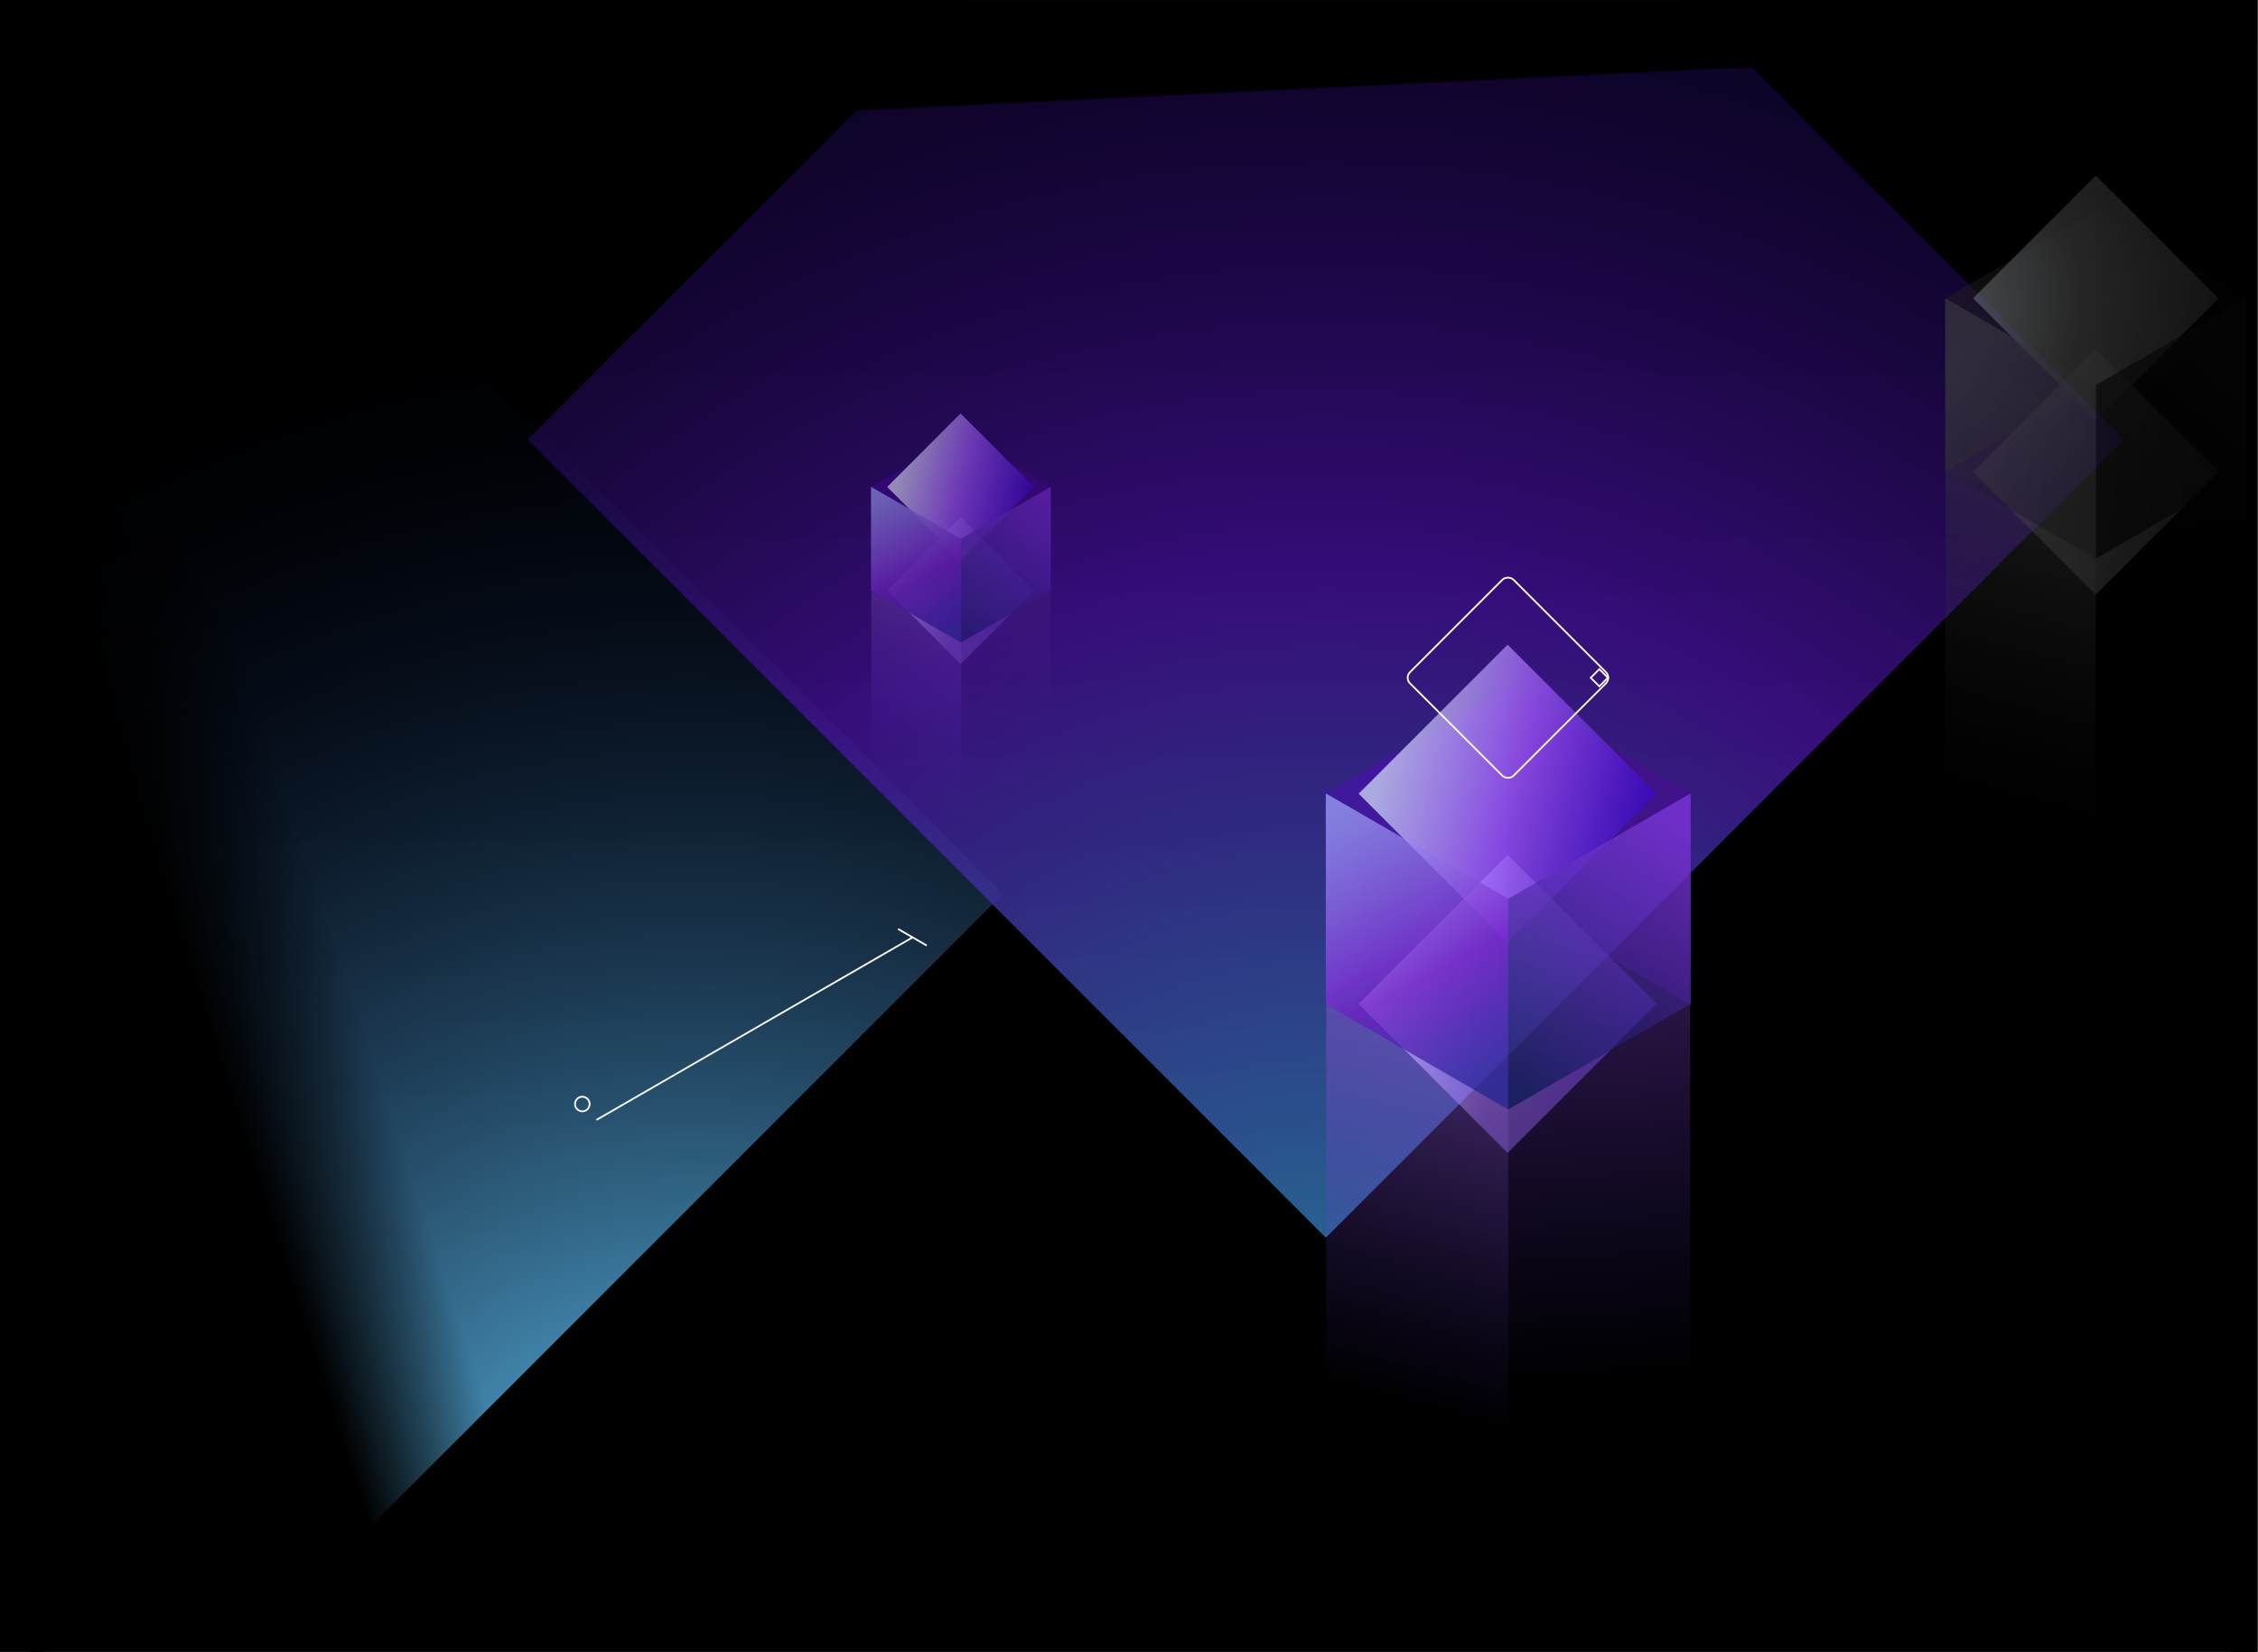 <?xml version="1.0" encoding="UTF-8"?>
<svg width="812px" height="594px" viewBox="0 0 812 594" version="1.1" xmlns="http://www.w3.org/2000/svg" xmlns:xlink="http://www.w3.org/1999/xlink">
    <rect x="0" y="0" width="812" height="594" fill="#333333" stroke="none"/>
    <title>spotrix</title>
    <defs>
        <linearGradient x1="99.988%" y1="100.048%" x2="37.527%" y2="37.586%" id="linearGradient-1">
            <stop stop-color="#1C1C1C" offset="0%"></stop>
            <stop stop-color="#000000" stop-opacity="0" offset="100%"></stop>
        </linearGradient>
        <radialGradient cx="130.875%" cy="77.765%" fx="130.875%" fy="77.765%" r="138.708%" id="radialGradient-2">
            <stop stop-color="#63D0FF" offset="0%"></stop>
            <stop stop-color="#000637" stop-opacity="0" offset="100%"></stop>
        </radialGradient>
        <linearGradient x1="99.988%" y1="100.048%" x2="37.527%" y2="37.586%" id="linearGradient-3">
            <stop stop-color="#1C1C1C" offset="0%"></stop>
            <stop stop-color="#000000" stop-opacity="0" offset="100%"></stop>
        </linearGradient>
        <radialGradient cx="109.66%" cy="109.719%" fx="109.66%" fy="109.719%" r="173.254%" id="radialGradient-4">
            <stop stop-color="#27B1EC" stop-opacity="0.72" offset="0%"></stop>
            <stop stop-color="#5E14D8" stop-opacity="0.69" offset="41.9%"></stop>
            <stop stop-color="#000637" stop-opacity="0" offset="100%"></stop>
        </radialGradient>
        <linearGradient x1="49.24%" y1="-16.821%" x2="50.882%" y2="61.082%" id="linearGradient-5">
            <stop stop-color="#532A7D" offset="0%"></stop>
            <stop stop-color="#33197C" stop-opacity="0" offset="100%"></stop>
        </linearGradient>
        <linearGradient x1="52.135%" y1="-11.703%" x2="48.019%" y2="51.878%" id="linearGradient-6">
            <stop stop-color="#9C65D5" offset="0%"></stop>
            <stop stop-color="#522AC2" stop-opacity="0" offset="100%"></stop>
        </linearGradient>
        <linearGradient x1="104.186%" y1="21.818%" x2="-6.572%" y2="86.733%" id="linearGradient-7">
            <stop stop-color="#DAEBFF" stop-opacity="0.86" offset="0%"></stop>
            <stop stop-color="#A35BFF" stop-opacity="0.88" offset="50%"></stop>
            <stop stop-color="#3A07CD" stop-opacity="0.8" offset="98.7%"></stop>
        </linearGradient>
        <linearGradient x1="111.868%" y1="-2.924%" x2="-13.739%" y2="97.117%" id="linearGradient-8">
            <stop stop-color="#D1DBFF" offset="0%"></stop>
            <stop stop-color="#A975FF" stop-opacity="0.45" offset="47.9%"></stop>
            <stop stop-color="#552ACE" stop-opacity="0.65" offset="98.7%"></stop>
        </linearGradient>
        <linearGradient x1="33.334%" y1="-2.63%" x2="64.961%" y2="100%" id="linearGradient-9">
            <stop stop-color="#A5B3FF" stop-opacity="0.84" offset="0%"></stop>
            <stop stop-color="#7622CA" stop-opacity="0.998" offset="59.6%"></stop>
            <stop stop-color="#2E2C9F" offset="100%"></stop>
        </linearGradient>
        <linearGradient x1="67.805%" y1="-5.00100462e-14%" x2="33.333%" y2="102.02%" id="linearGradient-10">
            <stop stop-color="#863BE7" stop-opacity="0.76" offset="0%"></stop>
            <stop stop-color="#0F1B5C" stop-opacity="0.81" offset="100%"></stop>
        </linearGradient>
        <linearGradient x1="50.369%" y1="37.069%" x2="49.684%" y2="37.411%" id="linearGradient-11">
            <stop stop-color="#000000" offset="0%"></stop>
            <stop stop-color="#000000" stop-opacity="0" offset="100%"></stop>
        </linearGradient>
        <linearGradient x1="49.24%" y1="-16.821%" x2="50.882%" y2="61.082%" id="linearGradient-12">
            <stop stop-color="#020202" offset="0%"></stop>
            <stop stop-color="#000000" stop-opacity="0" offset="100%"></stop>
        </linearGradient>
        <linearGradient x1="52.135%" y1="-11.703%" x2="48.019%" y2="51.878%" id="linearGradient-13">
            <stop stop-color="#4B4B4B" offset="0%"></stop>
            <stop stop-color="#252525" stop-opacity="0" offset="100%"></stop>
        </linearGradient>
        <linearGradient x1="63.407%" y1="9.953%" x2="29.574%" y2="80.279%" id="linearGradient-14">
            <stop stop-color="#141414" offset="15.1%"></stop>
            <stop stop-color="#282828" offset="100%"></stop>
        </linearGradient>
        <linearGradient x1="36.593%" y1="9.953%" x2="70.426%" y2="80.279%" id="linearGradient-15">
            <stop stop-color="#0A0A0A" offset="0%"></stop>
            <stop stop-color="#000000" offset="94.8%"></stop>
        </linearGradient>
        <radialGradient cx="117.827%" cy="-17.567%" fx="117.827%" fy="-17.567%" r="163.116%" id="radialGradient-16">
            <stop stop-color="#7D868C" offset="0%"></stop>
            <stop stop-color="#3C3C3C" offset="53.2%"></stop>
            <stop stop-color="#212121" offset="100%"></stop>
        </radialGradient>
        <linearGradient x1="90.22%" y1="10.04%" x2="2.616%" y2="81.752%" id="linearGradient-17">
            <stop stop-color="#4B4B4B" offset="0%"></stop>
            <stop stop-color="#252525" offset="100%"></stop>
        </linearGradient>
        <linearGradient x1="36.594%" y1="9.953%" x2="70.426%" y2="80.279%" id="linearGradient-18">
            <stop stop-color="#4B4B4B" offset="0%"></stop>
            <stop stop-color="#252525" offset="100%"></stop>
        </linearGradient>
        <linearGradient x1="63.407%" y1="9.953%" x2="29.574%" y2="80.279%" id="linearGradient-19">
            <stop stop-color="#090909" offset="0%"></stop>
            <stop stop-color="#000000" offset="100%"></stop>
        </linearGradient>
        <linearGradient x1="49.24%" y1="-16.82%" x2="50.882%" y2="61.082%" id="linearGradient-20">
            <stop stop-color="#532A7D" offset="0%"></stop>
            <stop stop-color="#33197C" stop-opacity="0" offset="100%"></stop>
        </linearGradient>
        <linearGradient x1="52.135%" y1="-11.702%" x2="48.019%" y2="51.879%" id="linearGradient-21">
            <stop stop-color="#9C65D5" offset="0%"></stop>
            <stop stop-color="#522AC2" stop-opacity="0" offset="100%"></stop>
        </linearGradient>
        <linearGradient x1="104.185%" y1="21.819%" x2="-6.573%" y2="86.733%" id="linearGradient-22">
            <stop stop-color="#E9F3FF" stop-opacity="0.92" offset="0%"></stop>
            <stop stop-color="#A35BFF" stop-opacity="0.88" offset="50%"></stop>
            <stop stop-color="#3A07CD" stop-opacity="0.8" offset="98.7%"></stop>
        </linearGradient>
        <linearGradient x1="111.866%" y1="-2.924%" x2="-13.738%" y2="97.116%" id="linearGradient-23">
            <stop stop-color="#D1DBFF" offset="0%"></stop>
            <stop stop-color="#A975FF" stop-opacity="0.45" offset="47.9%"></stop>
            <stop stop-color="#552ACE" stop-opacity="0.65" offset="98.7%"></stop>
        </linearGradient>
        <linearGradient x1="33.334%" y1="-2.631%" x2="64.962%" y2="100%" id="linearGradient-24">
            <stop stop-color="#A5B3FF" stop-opacity="0.99" offset="0%"></stop>
            <stop stop-color="#7622CA" stop-opacity="0.998" offset="59.6%"></stop>
            <stop stop-color="#2E2C9F" offset="100%"></stop>
        </linearGradient>
        <linearGradient x1="67.805%" y1="0%" x2="33.334%" y2="102.021%" id="linearGradient-25">
            <stop stop-color="#863BE7" stop-opacity="0.76" offset="0%"></stop>
            <stop stop-color="#0F1B5C" stop-opacity="0.81" offset="100%"></stop>
        </linearGradient>
        <linearGradient x1="60.573%" y1="37.069%" x2="41.884%" y2="46.411%" id="linearGradient-26">
            <stop stop-color="#000000" offset="0%"></stop>
            <stop stop-color="#000000" stop-opacity="0" offset="100%"></stop>
        </linearGradient>
        <linearGradient x1="50.485%" y1="37.069%" x2="49.584%" y2="37.519%" id="linearGradient-27">
            <stop stop-color="#000000" offset="0%"></stop>
            <stop stop-color="#000000" stop-opacity="0" offset="100%"></stop>
        </linearGradient>
    </defs>
    <g id="spotrix" stroke="none" stroke-width="1" fill="none" fill-rule="evenodd">
        <g transform="translate(-115, -129)">
            <polygon id="Path" fill="#000000" fill-rule="nonzero" points="114.543 129.07 926.543 129.07 926.543 723.07 114.543 723.07"></polygon>
            <polygon id="Path" fill="url(#linearGradient-1)" fill-rule="nonzero" transform="translate(237.864, 450.375) rotate(45) translate(-237.864, -450.375) " points="69.669 282.18 406.059 282.18 406.059 618.571 69.669 618.571"></polygon>
            <polygon id="Path" fill="url(#radialGradient-2)" fill-rule="nonzero" transform="translate(237.864, 450.375) rotate(45) translate(-237.864, -450.375) " points="69.669 282.18 406.059 282.18 406.059 618.571 69.669 618.571"></polygon>
            <path d="M329.505,531.716 L443.097,466.133 M448.268,469.016 L437.922,463.043" id="Shape" stroke="#FFFFFF" stroke-width="0.628"></path>
            <circle id="Oval" stroke="#FFFFFF" stroke-width="0.628" transform="translate(324.408, 526.009) rotate(-45) translate(-324.408, -526.009) " cx="324.408" cy="526.009" r="2.628"></circle>
            <polygon id="Path" fill="url(#linearGradient-3)" fill-rule="nonzero" transform="translate(591.777, 287.03) rotate(45) translate(-591.777, -287.03) " points="388.816 84.069 794.738 84.069 794.738 489.991 388.816 489.991"></polygon>
            <polygon id="Path" fill-opacity="0.8" fill="url(#radialGradient-4)" fill-rule="nonzero" transform="translate(591.777, 287.03) rotate(45) translate(-591.777, -287.03) " points="388.816 84.069 794.738 84.069 794.738 489.991 388.816 489.991"></polygon>
            <polygon id="Path" fill-opacity="0.7" fill="url(#linearGradient-5)" fill-rule="nonzero" points="657.375 527.945 722.816 490.163 722.816 673.321 657.375 711.103"></polygon>
            <polygon id="Path" fill-opacity="0.65" fill="url(#linearGradient-6)" fill-rule="nonzero" points="657.376 527.945 591.935 490.163 591.935 730.928 657.376 768.71"></polygon>
            <polygon id="Path" fill-opacity="0.38" fill="#5A00CC" fill-rule="nonzero" points="591.75 414.312 657.374 376.424 657.374 452.201 591.75 490.089"></polygon>
            <polygon id="Path" fill-opacity="0.38" fill="#56009A" fill-rule="nonzero" points="722.997 414.312 657.373 376.424 657.373 452.201 722.997 490.089"></polygon>
            <polygon id="Path" fill="url(#linearGradient-7)" fill-rule="nonzero" opacity="0.8" transform="translate(657.164, 414.416) rotate(-135) translate(-657.164, -414.416) " points="619.276 376.528 695.052 376.528 695.052 452.304 619.276 452.304"></polygon>
            <polygon id="Path" fill-opacity="0.9" fill="url(#linearGradient-8)" fill-rule="nonzero" transform="translate(657.164, 489.99) rotate(-135) translate(-657.164, -489.99) " points="619.276 452.102 695.052 452.102 695.052 527.878 619.276 527.878"></polygon>
            <polygon id="Path" fill-opacity="0.8" fill="url(#linearGradient-9)" fill-rule="nonzero" points="657.399 452.201 591.775 414.312 591.775 490.089 657.399 527.977 657.399 452.201"></polygon>
            <polygon id="Path" fill-opacity="0.9" fill="url(#linearGradient-10)" fill-rule="nonzero" points="657.373 452.182 722.997 414.294 722.997 490.07 657.373 527.958 657.373 452.182"></polygon>
            <polygon id="Path" fill="url(#linearGradient-11)" fill-rule="nonzero" points="875.543 129.07 926.543 129.07 926.543 723.07 875.543 723.07"></polygon>
            <g id="Group" opacity="0.75" transform="translate(814.543, 192.149)" fill-rule="nonzero">
                <polygon id="Path" fill-opacity="0.6" fill="url(#linearGradient-12)" points="54.115 137.704 108.142 106.512 108.142 257.724 54.115 288.917"></polygon>
                <polygon id="Path" fill-opacity="0.6" fill="url(#linearGradient-13)" points="54.115 137.704 0.088 106.512 0.088 305.284 54.115 336.477"></polygon>
                <polygon id="Path" fill-opacity="0.7" fill="url(#linearGradient-14)" points="0 44.113 54.027 12.921 54.027 75.306 0 106.498"></polygon>
                <polygon id="Path" fill-opacity="0.5" fill="url(#linearGradient-15)" points="108.214 44.118 54.187 12.925 54.187 75.31 108.214 106.502"></polygon>
                <polygon id="Path" fill-opacity="0.8" fill="url(#radialGradient-16)" transform="translate(54.115, 44.113) rotate(-135) translate(-54.115, -44.113) " points="22.922 12.92 85.308 12.92 85.308 75.306 22.922 75.306"></polygon>
                <polygon id="Path" fill-opacity="0.7" fill="url(#linearGradient-17)" transform="translate(54.095, 106.498) rotate(-135) translate(-54.095, -106.498) " points="22.863 75.266 85.327 75.266 85.327 137.73 22.863 137.73"></polygon>
                <polygon id="Path" fill-opacity="0.6" fill="url(#linearGradient-18)" points="54.027 75.306 0 44.114 0 106.498 54.027 137.691 54.027 75.306"></polygon>
                <polygon id="Path" fill-opacity="0.6" fill="url(#linearGradient-19)" points="54.167 75.306 108.194 44.114 108.194 106.498 54.167 137.691 54.167 75.306"></polygon>
            </g>
            <rect id="Rectangle" stroke="#FFFFFF" stroke-width="0.628" transform="translate(657.276, 372.717) rotate(-45) translate(-657.276, -372.717) " x="630.946" y="346.387" width="52.661" height="52.661" rx="2.824"></rect>
            <polygon id="Path" stroke="#FFFFFF" stroke-width="0.628" transform="translate(690.135, 372.717) rotate(-45) translate(-690.135, -372.717) " points="687.948 370.53 692.322 370.53 692.322 374.904 687.948 374.904"></polygon>
            <g id="Group" opacity="0.6" transform="translate(428.211, 277.689)" fill-rule="nonzero">
                <polygon id="Path" fill-opacity="0.7" fill="url(#linearGradient-20)" points="32.343 82.365 64.597 63.743 64.597 154.018 32.343 172.64 32.343 82.365"></polygon>
                <polygon id="Path" fill-opacity="0.65" fill="url(#linearGradient-21)" points="32.343 82.365 0.088 63.743 0.088 182.411 32.343 201.033"></polygon>
                <polygon id="Path" fill-opacity="0.38" fill="#5A00CC" points="0 26.359 32.345 7.684 32.345 45.033 0 63.707"></polygon>
                <polygon id="Path" fill-opacity="0.38" fill="#56009A" points="64.687 26.359 32.343 7.684 32.343 45.033 64.687 63.707"></polygon>
                <polygon id="Path" fill="url(#linearGradient-22)" transform="translate(32.239, 26.41) rotate(-135) translate(-32.239, -26.41) " points="13.564 7.735 50.914 7.735 50.914 45.084 13.564 45.084"></polygon>
                <polygon id="Path" fill-opacity="0.9" fill="url(#linearGradient-23)" transform="translate(32.239, 63.659) rotate(-135) translate(-32.239, -63.659) " points="13.564 44.984 50.914 44.984 50.914 82.333 13.564 82.333"></polygon>
                <polygon id="Path" fill-opacity="0.9" fill="url(#linearGradient-24)" points="32.356 45.033 0.012 26.359 0.012 63.707 32.356 82.381"></polygon>
                <polygon id="Path" fill-opacity="0.9" fill="url(#linearGradient-25)" points="32.344 45.024 64.688 26.35 64.688 63.698 32.344 82.372 32.344 45.024"></polygon>
            </g>
            <polygon id="Path" fill="url(#linearGradient-26)" fill-rule="nonzero" transform="translate(218.372, 461.176) rotate(174.725) translate(-218.372, -461.176) " points="102.263 208.676 334.482 208.676 334.482 713.676 102.263 713.676"></polygon>
            <polygon id="Path" fill="url(#linearGradient-27)" fill-rule="nonzero" transform="translate(520.543, 169.07) rotate(-90) translate(-520.543, -169.07) " points="480.543 -236.93 560.543 -236.93 560.543 575.07 480.543 575.07"></polygon>
        </g>
    </g>
</svg>